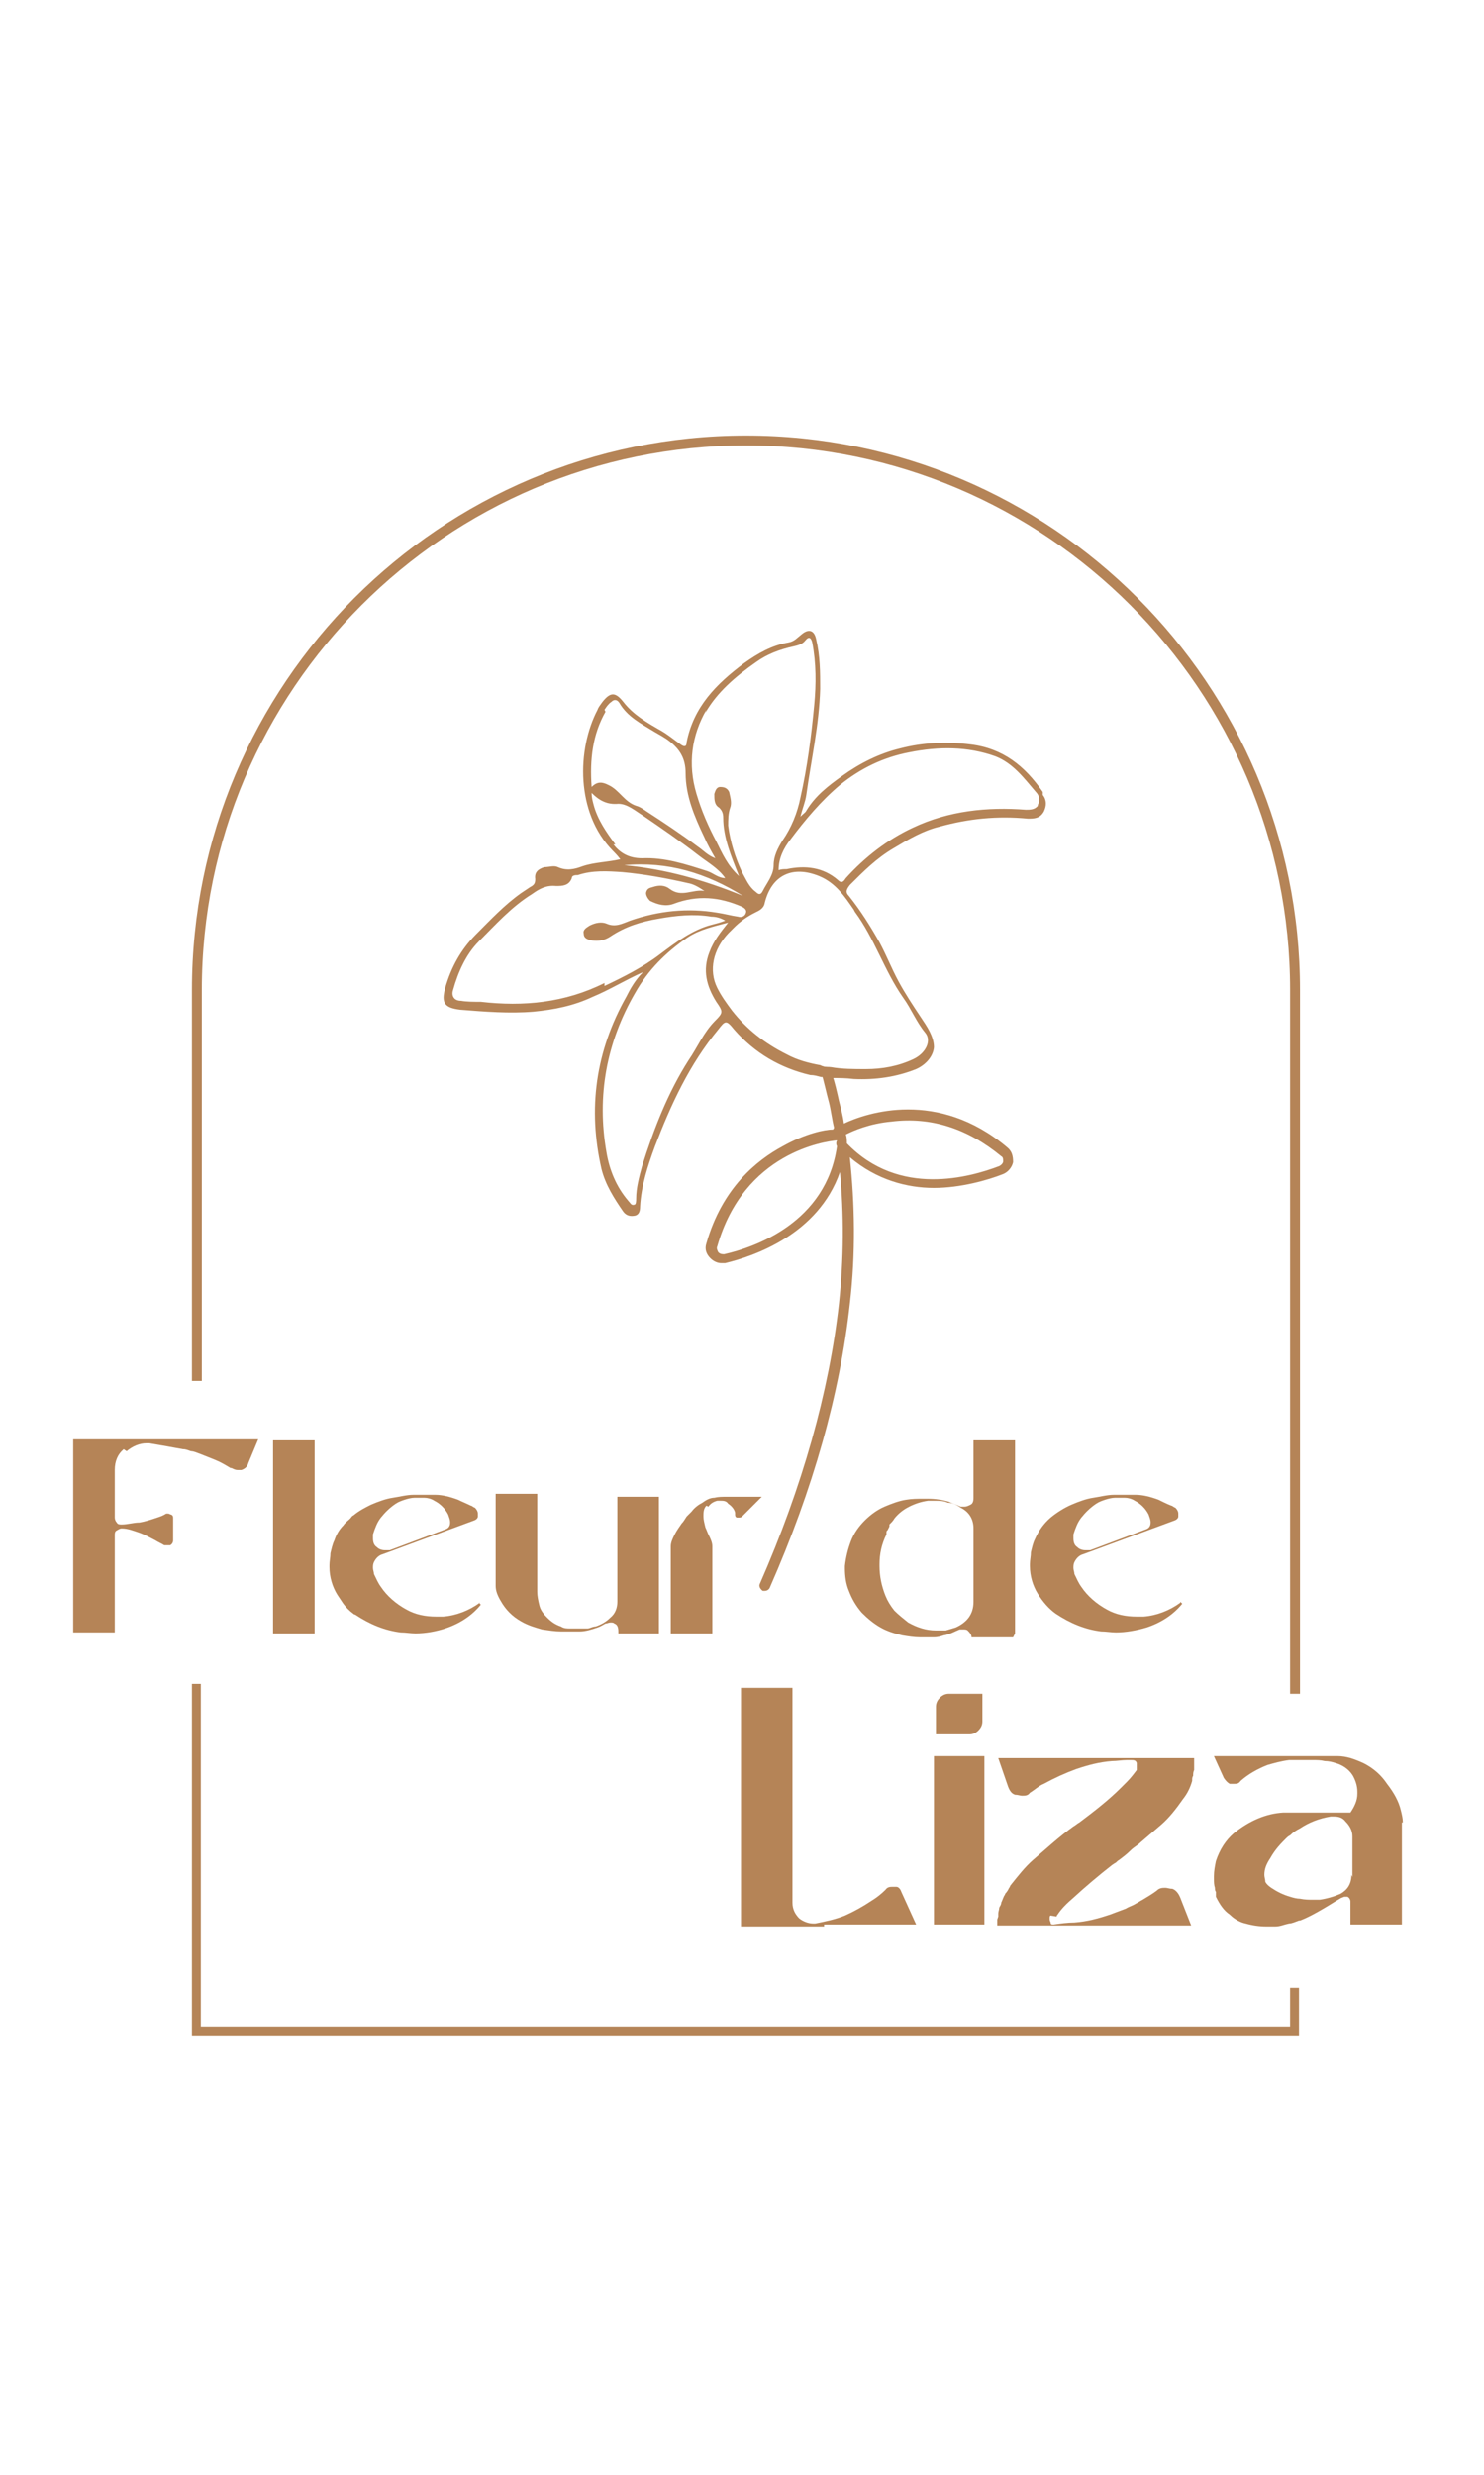 <?xml version="1.0" encoding="UTF-8"?>
<svg id="Layer_1" xmlns="http://www.w3.org/2000/svg" version="1.1" viewBox="0 0 150 250">
  <!-- Generator: Adobe Illustrator 29.5.1, SVG Export Plug-In . SVG Version: 2.1.0 Build 141)  -->
  <defs>
    <style>
      .st0 {
        fill: #b58457;
      }
    </style>
  </defs>
  <path class="st0" d="M12.8,146.6c.6-.5,1.3-.8,2-.8s.2,0,.3,0h0c1.2.2,2.3.4,3.4.6.3,0,.5.1.8.2.3,0,.7.2,1,.3.5.2,1,.4,1.5.6.5.2,1,.5,1.5.8,0,0,0,0,.1,0,.2.1.4.2.6.2s.3,0,.4,0c.3-.1.6-.3.7-.7l1-2.4c-.2,0-1.2,0-3.1,0-.9,0-1.8,0-2.8,0-.3,0-.7,0-1,0-.8,0-1.7,0-2.6,0-2.4,0-4.5,0-6.4,0h-2.8s0,19.5,0,19.5h4.2v-9.8c0-.2,0-.4.2-.5.2-.1.3-.2.5-.2h0c.6,0,1.1.2,1.7.4.6.2,1.1.5,1.7.8.3.2.6.3.9.5.1,0,.2,0,.3,0s.2,0,.3,0c.2-.1.3-.3.3-.5v-2.2c0-.2,0-.3-.2-.4-.1,0-.2-.1-.3-.1s-.1,0-.2,0c-.3.2-.6.3-.9.4-.6.2-1.2.4-1.8.5-.6,0-1.2.2-1.8.2h0c-.2,0-.4,0-.5-.2-.1-.1-.2-.3-.2-.5v-4.8c0-.9.3-1.6.9-2.1Z"/>
  <rect class="st0" x="27.6" y="145.5" width="4.2" height="19.5"/>
  <path class="st0" d="M48.5,161.9c-1.1.8-2.4,1.3-3.7,1.4-.2,0-.5,0-.7,0-1.1,0-2.1-.2-3-.7-1.1-.6-2-1.4-2.6-2.3-.3-.4-.5-.9-.7-1.3,0-.2-.1-.4-.1-.6s0-.4.1-.6c.2-.4.5-.7.9-.8l9.2-3.4c.3-.1.4-.3.4-.4,0-.2,0-.2,0-.3,0-.2-.1-.4-.3-.6-.1,0-.3-.2-.4-.2-.4-.2-.9-.4-1.3-.6-.8-.3-1.6-.5-2.3-.5-.4,0-.7,0-1.1,0-.4,0-.7,0-1.1,0-.7,0-1.4.2-2.1.3-.7.1-1.5.4-2.2.7-.6.3-1.2.6-1.8,1.1-.1,0-.2.2-.3.3-.2.2-.5.4-.7.7-.4.4-.7.9-.9,1.5-.2.4-.3.9-.4,1.3,0,.4-.1.8-.1,1.2v.2c0,1,.3,2,.8,2.8.2.3.4.6.6.9.3.4.6.7,1,1,0,0,.1.1.2.1,1.5,1,3,1.6,4.6,1.8.5,0,1,.1,1.5.1,1,0,2.1-.2,3-.5,1.5-.5,2.7-1.3,3.6-2.4l-.2-.2ZM37.7,155h0c.2-.6.4-1.2.8-1.7.4-.5.9-1,1.5-1.4.3-.2.6-.3.9-.4.3-.1.7-.2,1-.2.2,0,.5,0,.7,0s.2,0,.3,0c.3,0,.7.1,1,.3.6.3,1.1.8,1.4,1.4.1.3.2.5.2.8h0c0,.4-.2.6-.5.7l-5.6,2.1c-.2,0-.3,0-.5,0-.3,0-.6-.1-.8-.3-.3-.2-.4-.5-.4-.9s0-.2,0-.4Z"/>
  <path class="st0" d="M66.6,165v-13.8h-4.2v10.6c0,.6-.2,1.2-.7,1.6h0c-.4.4-.9.7-1.5.9-.3,0-.6.2-.8.2-.3,0-.6,0-.9,0h-.2c-.2,0-.5,0-.7,0-.3,0-.6,0-.9-.2-.6-.2-1-.5-1.4-.9-.4-.4-.7-.8-.8-1.3-.1-.4-.2-.9-.2-1.3h0c0-.1,0-.2,0-.3,0-.1,0-.2,0-.4v-9.2h-4.2c0,1.8,0,3.6,0,5.5v2.8c0,.3,0,.7,0,1,0,.5.2,1,.5,1.5.5.9,1.2,1.6,2.1,2.1.7.4,1.4.6,2.1.8.7.1,1.3.2,1.9.2h.5c.5,0,.9,0,1.4,0,.6,0,1.2-.2,1.8-.4.3-.1.6-.3.8-.4.2,0,.3-.1.5-.1s.3,0,.4.1c.3.1.4.4.4.8v.2h4.2Z"/>
  <path class="st0" d="M71.6,152.2c.2-.3.5-.5.9-.6,0,0,.2,0,.3,0,.3,0,.6,0,.8.3.3.2.6.5.7.9,0,0,0,.2,0,.2,0,.2.1.3.2.3.1,0,.2,0,.2,0,.1,0,.2,0,.3-.1l2-2c-.6,0-1.1,0-1.5,0h-.5c-.5,0-1,0-1.5,0-.5,0-.9,0-1.3.1-.4,0-.8.2-1.2.5-.4.2-.8.5-1.1.9-.2.2-.3.3-.5.5h0c-.2.3-.3.5-.5.7-.2.3-.5.7-.7,1.1-.2.4-.4.8-.4,1.2,0,.2,0,.3,0,.5s0,.3,0,.5c0,.2,0,.4,0,.5v7.3h4.2v-1.9c0-.6,0-1.2,0-1.9,0-.5,0-.9,0-1.4,0-.4,0-.7,0-1.1,0-.7,0-1.5,0-2.2,0,0,0-.2,0-.3,0-.4-.2-.8-.4-1.2-.1-.2-.2-.5-.3-.7-.1-.4-.2-.8-.2-1.1h0c0-.4,0-.8.3-1.1Z"/>
  <path class="st0" d="M102.6,165v-19.5h-4.2v5.8c0,.4-.1.6-.3.7-.2.1-.4.2-.6.2s-.3,0-.4,0c-.4-.2-.8-.3-1.2-.5-.7-.2-1.4-.3-2.1-.3-.2,0-.3,0-.5,0-.6,0-1.1,0-1.7.1-.7.1-1.5.4-2.2.7-.7.3-1.4.8-2,1.4-.6.6-1.1,1.3-1.4,2.1-.3.8-.5,1.6-.6,2.5v.2c0,.8.1,1.6.4,2.3.3.8.7,1.5,1.3,2.2.6.6,1.2,1.1,1.9,1.5.7.4,1.4.6,2.2.8.6.1,1.2.2,1.8.2s.3,0,.4,0h.5s.2,0,.2,0c.1,0,.2,0,.3,0,.4,0,.7-.1,1-.2.6-.1,1.1-.4,1.6-.6.1,0,.3,0,.4,0s.3,0,.4.1c.2.2.4.4.4.7h0s4.2,0,4.2,0ZM98.4,161.8c0,1.3-.7,2.1-1.8,2.6-.3.1-.7.2-1,.3-.3,0-.7,0-1,0-1,0-1.9-.3-2.8-.8-.5-.4-1-.8-1.4-1.2-.4-.5-.7-1-.9-1.5-.4-1-.6-2-.6-3v-.2c0-1,.2-2,.7-3,0,0,0-.1,0-.2,0,0,0-.2.1-.2l.2-.4v-.2c.2-.2.4-.4.5-.6.4-.5.9-.9,1.5-1.2.6-.3,1.2-.5,1.9-.6.2,0,.5,0,.7,0,.4,0,.9,0,1.3.2.4,0,.9.2,1.3.5.8.4,1.3,1.1,1.3,2.1v7.4Z"/>
  <path class="st0" d="M119.3,161.9c-1.1.8-2.4,1.3-3.7,1.4-.2,0-.5,0-.7,0-1.1,0-2.1-.2-3-.7-1.1-.6-2-1.4-2.6-2.3-.3-.4-.5-.9-.7-1.3,0-.2-.1-.4-.1-.6s0-.4.1-.6c.2-.4.5-.7.9-.8l9.2-3.4c.3-.1.4-.3.4-.4s0-.2,0-.3c0-.2-.1-.4-.3-.6-.1,0-.3-.2-.4-.2-.5-.2-.9-.4-1.3-.6-.8-.3-1.6-.5-2.3-.5-.4,0-.7,0-1.1,0-.4,0-.7,0-1.1,0-.7,0-1.4.2-2.1.3-.7.1-1.5.4-2.2.7-.7.3-1.5.8-2.1,1.3-.7.6-1.2,1.3-1.6,2.2-.2.4-.3.9-.4,1.3,0,.4-.1.8-.1,1.2v.2c0,1,.3,2,.8,2.8.5.8,1.1,1.5,1.8,2,1.5,1,3,1.6,4.6,1.8.5,0,1,.1,1.5.1,1,0,2.1-.2,3.1-.5,1.5-.5,2.7-1.3,3.6-2.4l-.2-.2ZM108.5,155h0c.2-.6.4-1.2.8-1.7.4-.5.9-1,1.5-1.4.3-.2.6-.3.9-.4.3-.1.7-.2,1-.2.2,0,.5,0,.7,0s.2,0,.3,0c.3,0,.7.1,1,.3.6.3,1.1.8,1.4,1.4.1.3.2.5.2.8h0c0,.4-.2.6-.5.7l-5.6,2.1c-.2,0-.3,0-.5,0-.3,0-.6-.1-.8-.3-.3-.2-.4-.5-.4-.9s0-.2,0-.4Z"/>
  <path class="st0" d="M83.3,194.4c2.2,0,4.2,0,6,0s2.9,0,3.3,0l-1.5-3.3c-.1-.3-.3-.5-.5-.5-.2,0-.3,0-.4,0-.2,0-.5,0-.7.3-.4.4-.9.8-1.4,1.1-.9.6-1.8,1.1-2.7,1.5-1,.4-2,.6-3,.8h0s0,0,0,0c0,0-.2,0-.2,0-.5,0-1-.2-1.4-.5-.4-.4-.7-.9-.7-1.6v-21.7s-5.2,0-5.2,0v24.1h2.5c1.7,0,3.6,0,5.9,0Z"/>
  <polygon class="st0" points="94.4 194.4 99.5 194.4 99.5 177.4 94.4 177.4 94.4 194.4"/>
  <path class="st0" d="M99.3,173.9v-2.8h-3.4c-.3,0-.6.1-.9.4-.2.2-.4.5-.4.9v2.8h3.4c.3,0,.6-.1.9-.4.2-.2.4-.5.4-.9Z"/>
  <path class="st0" d="M106.8,193.6c0,0,0-.1.1-.2.4-.6.9-1.1,1.6-1.7,1.2-1.1,2.5-2.2,3.9-3.3l.3-.2c.1,0,.2-.2.4-.3.4-.3.8-.6,1.2-1,.3-.3.7-.5,1-.8.7-.6,1.4-1.2,2.1-1.8.8-.7,1.5-1.6,2.2-2.6.4-.5.7-1.1.9-1.8,0,0,0,0,0-.1,0-.1,0-.3.1-.4,0-.2,0-.4.1-.6h0c0-.2,0-.2,0-.3v-.3s0-.6,0-.6h-1.1c-.7,0-1.6,0-2.6,0-.7,0-1.3,0-2,0h-2.5c-1.2,0-2.5,0-3.7,0h-3.8s-.6,0-.6,0c-.5,0-.9,0-1.4,0-.7,0-1.4,0-2.1,0l1,2.9c.2.5.4.7.7.8.3,0,.5.1.7.1.3,0,.6,0,.8-.3.5-.3.9-.7,1.4-.9,1.1-.6,2.2-1.1,3.3-1.5,1.2-.4,2.3-.7,3.6-.8.5,0,1-.1,1.5-.1.1,0,.2,0,.4,0,.3,0,.5,0,.6.3,0,0,0,0,0,.1,0,.1,0,.2,0,.3s0,.2,0,.3c0,0,0,0,0,0h0c-.3.4-.6.8-1,1.2-.2.2-.4.4-.6.6-1.2,1.2-2.6,2.3-4.2,3.5,0,0,0,0,0,0-.2.1-.4.3-.6.4-1.4,1-2.7,2.2-4.1,3.4-.8.7-1.5,1.6-2.3,2.6,0,0,0,.1-.1.2-.1.2-.2.4-.4.6,0,0,0,.1-.1.2-.1.2-.2.5-.3.7,0,.2-.1.3-.2.5,0,.2-.1.4-.1.6v.3c0,0-.1.3-.1.3,0,.2,0,.4,0,.6h2.9s13.3,0,13.3,0c2,0,3.1,0,3.4,0l-1.1-2.8c-.2-.5-.5-.8-.8-.9-.3,0-.5-.1-.7-.1-.3,0-.6,0-.9.3-.4.3-.9.6-1.4.9-.2.1-.5.3-.7.4-.3.2-.7.3-1,.5-.5.2-1.1.4-1.6.6-1.2.4-2.3.7-3.6.8-.7,0-1.4.1-2.1.2-.2,0-.3,0-.3-.2,0,0-.1-.2-.1-.3s0-.1,0-.2c0,0,0-.2.1-.2Z"/>
  <path class="st0" d="M141.8,184.1c0-.4-.1-.8-.2-1.2-.2-.9-.7-1.8-1.4-2.7-.6-.9-1.4-1.6-2.4-2.1-.9-.4-1.7-.7-2.6-.7,0,0-.2,0-.4,0s-.5,0-1,0h-3.5c-1.6,0-2.8,0-3.8,0h-2.2c-.8,0-1.4,0-1.6,0l1,2.2c.2.3.4.5.6.6.2,0,.3,0,.4,0,.3,0,.5,0,.7-.3.8-.7,1.7-1.2,2.7-1.6.7-.2,1.4-.4,2.2-.5.3,0,.7,0,1,0,.1,0,.3,0,.4,0,.3,0,.7,0,1,0,.4,0,.8,0,1.2.1.4,0,.8.1,1.1.2.7.2,1.3.6,1.7,1.2.3.5.5,1.1.5,1.7v.2c0,.7-.3,1.3-.7,1.9,0,0,0,0,0,0h0c-.1,0-.2,0-.3,0-.1,0-.2,0-.3,0-.1,0-.2,0-.2,0-.4,0-.8,0-1.2,0-.4,0-.8,0-1.3,0s-1.2,0-1.8,0c-.3,0-.7,0-1,0-.2,0-.5,0-.7,0-1.7.1-3.4.8-5,2.1-.8.7-1.4,1.6-1.8,2.8-.1.5-.2,1-.2,1.5v.3c0,.3,0,.6.1.9,0,.1,0,.3.1.4,0,0,0,0,0,0,0,0,0,0,0,.2v.3c.4.8.8,1.4,1.4,1.8.5.5,1.1.8,1.6.9.7.2,1.4.3,2.1.3s.6,0,.9,0c.5,0,.9-.2,1.4-.3.3,0,.7-.2,1-.3,0,0,.1,0,.1,0,.8-.3,1.5-.7,2.2-1.1.7-.4,1.3-.8,2-1.2,0,0,0,0,0,0,.1,0,.2-.1.3-.1s.2,0,.3,0c.2.1.3.3.3.5v2.3h5.2v-5.8c0-.6,0-1.1,0-1.7,0-.5,0-1,0-1.4s0-1,0-1.4ZM136.6,189.4c0,.9-.4,1.5-1.1,1.9-.7.3-1.4.5-2.1.6-.2,0-.5,0-.7,0-.4,0-.8,0-1.3-.1-.3,0-.7-.1-1-.2-.7-.2-1.3-.5-1.9-.9-.3-.2-.5-.4-.6-.6,0-.2-.1-.5-.1-.7,0-.6.2-1.1.6-1.7.5-.9,1.1-1.5,1.6-2,.1-.1.2-.2.4-.3.3-.3.6-.5,1-.7.9-.6,1.9-1,3.1-1.2h0c.1,0,.2,0,.3,0,.5,0,.9.1,1.2.5.4.4.7.9.7,1.5v4.1Z"/>
  <path class="st0" d="M19.4,139.5h1v-1h0v-38.5c0-30.3,24.7-55,55-55s55,24.7,55,55v71.1h1v-71.1c0-30.9-25.1-56-56-56s-56,25.1-56,56v39.5h0Z"/>
  <polygon class="st0" points="130.4 204.7 20.3 204.7 20.3 170.1 19.4 170.1 19.4 205.7 131.3 205.7 131.3 200.8 130.4 200.8 130.4 204.7"/>
  <g>
    <path class="st0" d="M101.8,115.9c-7-5.9-14.2-3.5-16.5-2.4-.1-.8-.3-1.5-.5-2.3-.2-.9-.4-1.8-.7-2.7,0-.2-.1-.5-.2-.7-.4,0-.7,0-1.1-.2,0,.2.1.5.2.7.3,1,.5,2,.8,3.1.2.8.3,1.7.5,2.5,0,0,0,.1-.1.2-.8,0-2.8.4-5.1,1.7-2.6,1.4-6.1,4.2-7.7,9.8-.2.6,0,1.1.4,1.5.3.3.7.5,1.1.5s.2,0,.4,0c2.9-.7,9.4-2.9,11.6-9.2.4,4.2.4,8.7-.1,13.3-1,8.9-3.7,18.5-8,28.3-.1.2,0,.5.3.7,0,0,.1,0,.2,0,.2,0,.4-.1.5-.3,4.4-10,7.1-19.6,8.1-28.7.6-5.1.5-10.1,0-14.8,2.7,2.3,5.8,3.1,8.5,3.1s5.5-.8,7-1.4c.5-.2.9-.7,1-1.2,0-.6-.1-1.1-.6-1.5ZM73.2,126.7c-.2,0-.4,0-.6-.2-.1-.2-.2-.4-.1-.6,2.7-9.5,10.9-10.6,12.1-10.7-.1.2-.1.4,0,.6,0,0,0,0,0,0-1.1,7.7-8.3,10.2-11.4,10.9ZM101.4,117.3c0,.2-.2.4-.4.5-2.9,1.1-10.1,3.2-15.4-2.3,0-.3,0-.6-.1-.9.8-.4,2.4-1.1,4.6-1.3,4-.5,7.7.7,11.1,3.5.2.1.2.3.2.6Z"/>
    <path class="st0" d="M105.4,80c-1.8-2.6-4-4.4-7.3-4.8-2.4-.3-4.8-.2-7.1.4-2.1.5-4.1,1.5-5.9,2.8-1.4,1-2.7,2-3.6,3.5-.1.2-.3.3-.6.6.2-.8.5-1.5.6-2.2.5-3.6,1.3-7.1,1.4-10.7,0-1.7,0-3.3-.4-5-.2-1-.8-1.1-1.5-.5-.4.3-.7.7-1.3.8-1.7.3-3.1,1.1-4.5,2.1-2.8,2.1-5.1,4.4-5.8,8,0,.4-.2.5-.6.2-.7-.5-1.3-1-2-1.4-1.4-.8-2.8-1.6-3.8-2.9-.8-1-1.3-1-2.1,0-.2.3-.4.5-.5.8-2.1,4-2.2,10.4,1.5,14.2.2.2.5.5.8.9-1.3.3-2.6.3-3.8.7-.8.3-1.6.5-2.5.1-.4-.2-.9,0-1.4,0-.6.2-1,.5-.9,1.2,0,.4-.1.6-.5.8-.3.2-.6.4-.9.6-1.7,1.2-3.1,2.7-4.6,4.2-1.5,1.5-2.5,3.3-3.1,5.4-.4,1.5-.1,2,1.5,2.2,2.5.2,5,.4,7.4.2,2.1-.2,4.1-.6,6-1.5,1.7-.7,3.3-1.7,5.1-2.5-.8.8-1.3,1.7-1.7,2.5-3.1,5.5-3.9,11.3-2.5,17.4.4,1.6,1.3,3,2.2,4.3.3.4.7.5,1.2.4.4-.1.5-.5.5-.9.1-2.1.8-4.2,1.5-6.1,1.6-4.2,3.5-8.3,6.4-11.8.7-.9.8-1,1.6,0,2.1,2.4,4.7,3.9,7.7,4.6.4,0,.7.1,1.1.2.3,0,.7,0,1.1.1.7,0,1.4,0,2.2.1,2.2.1,4.3-.2,6.3-1,.9-.4,1.7-1.2,1.8-2.2,0-1.1-.7-2.1-1.3-3-.8-1.2-1.6-2.4-2.3-3.7-.7-1.3-1.2-2.6-1.9-3.9-.9-1.6-1.9-3.2-3.1-4.7-.4-.4-.2-.7.1-1.1,1.4-1.4,2.7-2.7,4.4-3.7,1.5-.9,3-1.8,4.7-2.2,2.9-.8,5.8-1.1,8.9-.8.6,0,1.2,0,1.6-.7.3-.6.3-1.2-.1-1.7ZM71.3,72c1.2-2.1,3.1-3.7,5.1-5.1,1.1-.8,2.4-1.3,3.8-1.6.4-.1.9-.2,1.2-.6.4-.5.6-.2.7.2.4,2.1.4,4.2.2,6.3-.3,3.2-.7,6.3-1.4,9.4-.3,1.5-.9,3-1.8,4.3-.5.8-.9,1.6-.9,2.5,0,1-.7,1.8-1.1,2.6-.2.4-.4.4-.7.1-.7-.5-1-1.3-1.4-2-.7-1.5-1.2-3.1-1.4-4.7,0-.6,0-1.2.2-1.8.2-.5,0-1.1-.1-1.6-.2-.4-.5-.5-.9-.5-.4,0-.5.4-.6.7,0,.6,0,1.1.5,1.4.3.3.4.6.4,1,0,2,.8,3.9,1.6,5.9-1.2-1.1-1.7-2.3-2.3-3.5-.8-1.5-1.5-3.1-2-4.8-.9-3-.5-5.9,1-8.5ZM75.1,90.5c-3.9-1.6-7.8-2.7-12-3.1,4.4-.4,8.3.8,12,3.1ZM61.1,71.7c.2-.3.4-.6.7-.8.3-.3.6-.2.8.1.8,1.4,2.2,2.1,3.5,2.9.5.3,1.1.6,1.6,1,1,.8,1.6,1.7,1.6,3.2,0,2.3.9,4.4,1.9,6.5.3.7.7,1.4,1.1,2.1-.8-.3-1.2-.8-1.8-1.2-1.6-1.2-3.4-2.4-5.1-3.5-.3-.2-.7-.5-1.1-.6-1.2-.4-1.7-1.6-2.8-2.1-.6-.3-1.1-.4-1.7.2-.2-2.8.1-5.3,1.4-7.6ZM62.2,85.3c-.9-1.2-1.8-2.5-2.2-4-.1-.4-.2-.7-.2-1.2.8.8,1.6,1.2,2.7,1.1.9,0,1.7.7,2.5,1.2,1.9,1.3,3.8,2.6,5.6,4,.9.7,2,1.3,2.7,2.3-.7,0-1.2-.5-1.8-.7-2.2-.7-4.3-1.4-6.6-1.3-1.3,0-2.2-.5-2.9-1.4ZM61.1,99.3c-4,2-8.2,2.4-12.5,1.9-.7,0-1.4,0-2-.1-.7,0-1-.5-.8-1.1.5-1.8,1.3-3.6,2.6-4.9,1.7-1.7,3.3-3.5,5.4-4.8.7-.5,1.4-.9,2.4-.8.6,0,1.3,0,1.6-.8,0-.3.4-.3.6-.3,1.5-.5,3-.4,4.5-.3,2.2.2,4.4.6,6.6,1.1.6.1,1.1.4,1.7.8-1.2-.2-2.3.7-3.5-.2-.5-.4-1.1-.4-1.7-.2-.3.1-.6.1-.7.6,0,.3.2.6.4.8.8.4,1.6.6,2.4.3,2.4-.9,4.6-.7,6.9.3.2.1.5.3.4.6-.1.4-.5.5-.8.4-.7-.1-1.4-.3-2.1-.4-3-.5-5.9-.2-8.8.8-.8.3-1.5.7-2.4.3-.5-.2-1.1-.1-1.7.2-.3.2-.7.4-.6.8,0,.5.4.6.8.7.7.1,1.3,0,1.9-.4,1.5-1,3.1-1.5,4.9-1.8,1.7-.3,3.5-.5,5.3-.2.4,0,.9.1,1.4.4-.5.2-.9.3-1.3.4-2,.5-3.7,1.8-5.3,3-1.7,1.3-3.7,2.3-5.6,3.2ZM72.3,103.1c-1.2,1.2-1.8,2.7-2.7,4-2.1,3.3-3.5,6.9-4.7,10.7-.3,1.1-.6,2.2-.6,3.3,0,.2,0,.6-.2.6-.3.1-.4-.2-.6-.4-1.2-1.4-1.9-3.1-2.2-4.9-1-5.7,0-11.1,2.9-16.1,1.3-2.3,3.1-4.1,5.3-5.6,1.2-.8,2.6-1.1,4.1-1.5-.8,1-1.5,1.9-1.9,3-.7,1.8-.3,3.4.7,5,.7,1,.7,1.1-.1,1.9ZM86.4,92.1c2,2.7,3,6,4.9,8.7.8,1.1,1.3,2.4,2.2,3.5.7.8.1,2.1-1.2,2.7-1.5.7-3.1,1-4.8,1-1.2,0-2.4,0-3.5-.2-.4,0-.7,0-1.1-.2-1.1-.2-2.3-.5-3.4-1.1-2.2-1.1-4-2.5-5.5-4.4-.6-.8-1.1-1.5-1.5-2.3-.9-1.8-.4-3.9,1.1-5.5.2-.2.4-.4.6-.6.6-.6,1.3-1.1,2.1-1.5.4-.2.9-.4,1-1,.7-2.8,2.8-3.8,5.5-2.7,1.7.7,2.6,2.1,3.5,3.4ZM104.9,81.4c-.3.4-.8.4-1.2.4-3.9-.3-7.8.1-11.4,1.8-2.6,1.2-4.9,3-6.8,5.1-.2.3-.4.6-.8.2-1.5-1.3-3.3-1.5-5.2-1.1-.3,0-.5,0-.8.1,0-1.2.5-2.2,1.2-3.1,1.5-2,3.1-3.9,5-5.5,2.1-1.7,4.4-2.8,7-3.3,3-.6,5.9-.6,8.7.4,1.8.7,2.9,2.2,4.1,3.6.3.3.5.8.2,1.3Z"/>
  </g>
  <path class="st0" d="M81.4,95.3"/>
</svg>